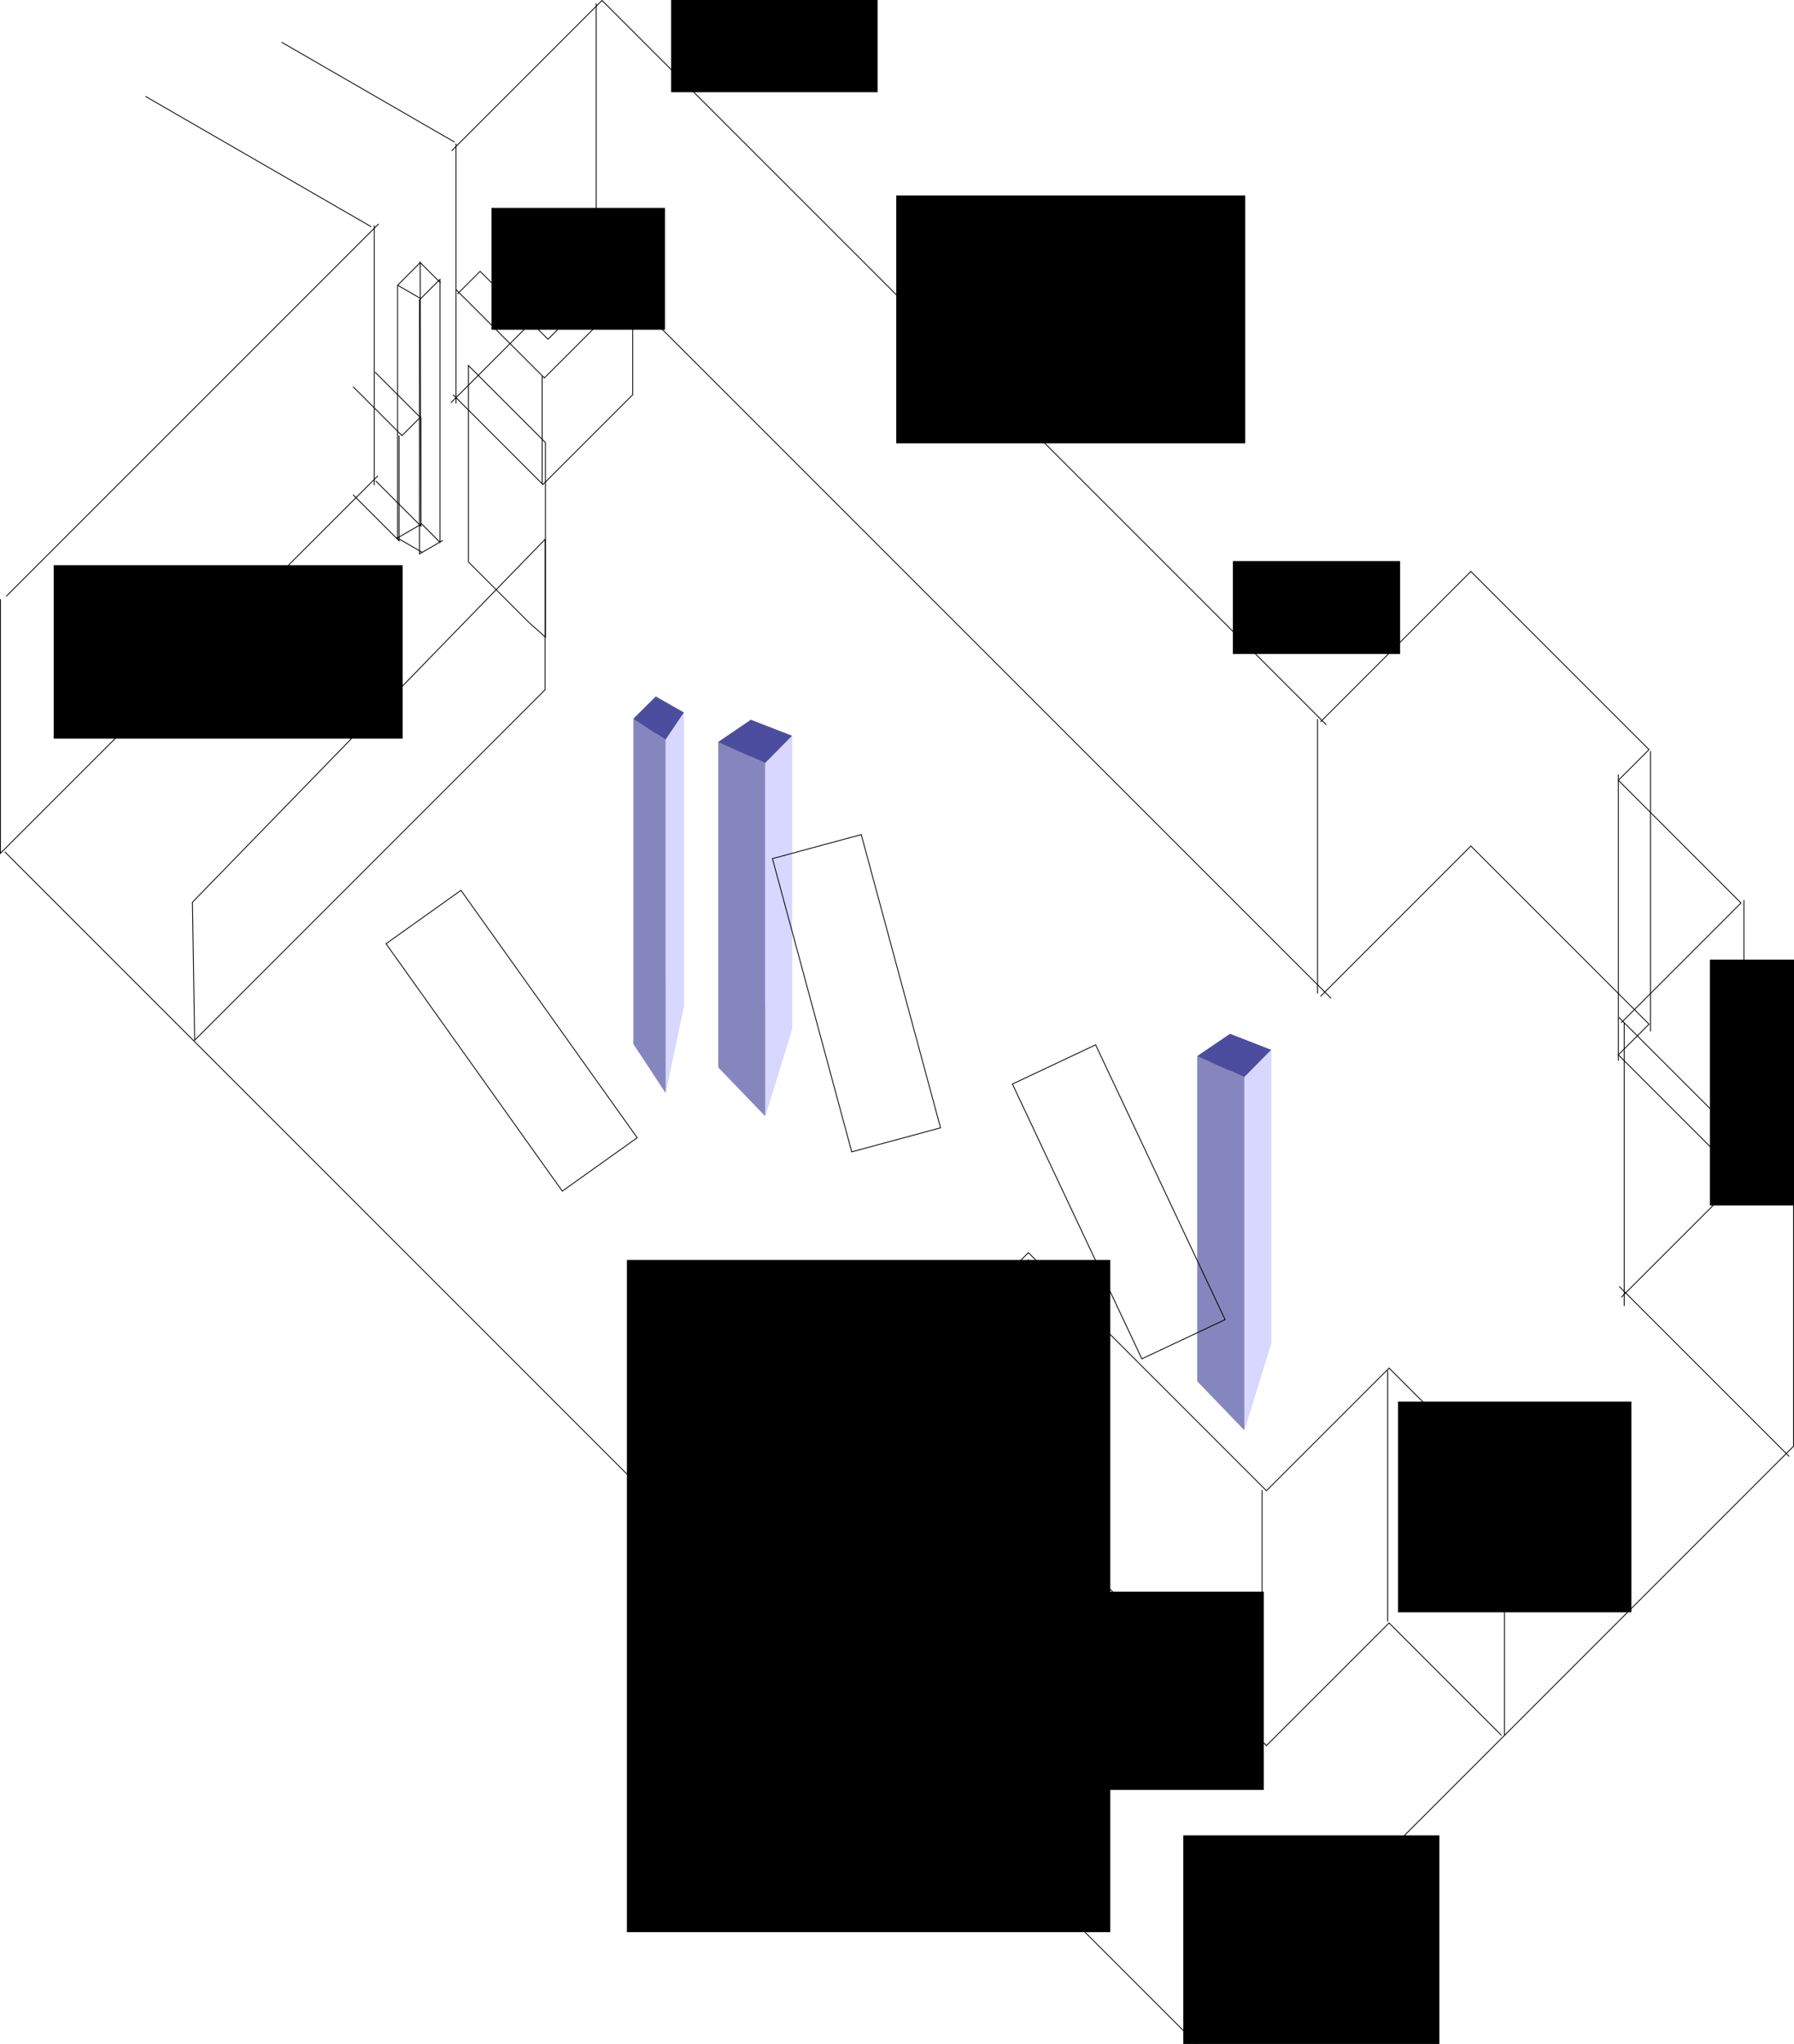 <?xml version="1.0" encoding="UTF-8" standalone="no"?>
<!-- Created with Inkscape (http://www.inkscape.org/) -->

<svg
   xmlns:dc="http://purl.org/dc/elements/1.1/"
   xmlns:cc="http://creativecommons.org/ns#"
   xmlns:rdf="http://www.w3.org/1999/02/22-rdf-syntax-ns#"
   xmlns:svg="http://www.w3.org/2000/svg"
   xmlns="http://www.w3.org/2000/svg"
   xmlns:sodipodi="http://sodipodi.sourceforge.net/DTD/sodipodi-0.dtd"
   xmlns:inkscape="http://www.inkscape.org/namespaces/inkscape"
   width="2130.178"
   height="2426.668"
   id="svg2"
   version="1.1"
   inkscape:version="0.48.0 r9654"
   sodipodi:docname="drawing-1.svg">
  <defs
     id="defs4">
    <inkscape:perspective
       sodipodi:type="inkscape:persp3d"
       inkscape:vp_x="762.76368 : 1470.5556 : 1"
       inkscape:vp_y="0 : 2557.1451 : 0"
       inkscape:vp_z="1664.9877 : 1337.7897 : 1"
       inkscape:persp3d-origin="1726.4763 : 987.4165 : 1"
       id="perspective3120" />
    <inkscape:perspective
       sodipodi:type="inkscape:persp3d"
       inkscape:vp_x="301.67228 : 1871.0608 : 1"
       inkscape:vp_y="0 : 2557.1451 : 0"
       inkscape:vp_z="918.42356 : 1738.2949 : 1"
       inkscape:persp3d-origin="960.45657 : 1387.9217 : 1"
       id="perspective3104" />
    <inkscape:perspective
       sodipodi:type="inkscape:persp3d"
       inkscape:vp_x="193.8118 : 1843.416 : 1"
       inkscape:vp_y="0 : 2557.1451 : 0"
       inkscape:vp_z="1096.0359 : 1710.6501 : 1"
       inkscape:persp3d-origin="1157.5245 : 1360.2769 : 1"
       id="perspective3074" />
  </defs>
  <sodipodi:namedview
     id="base"
     pagecolor="#ffffff"
     bordercolor="#666666"
     borderopacity="1.0"
     inkscape:pageopacity="0.0"
     inkscape:pageshadow="2"
     inkscape:zoom="0.20391138"
     inkscape:cx="1123.5167"
     inkscape:cy="1665.3435"
     inkscape:document-units="px"
     inkscape:current-layer="layer1"
     showgrid="false"
     units="px"
     inkscape:window-width="1211"
     inkscape:window-height="753"
     inkscape:window-x="4"
     inkscape:window-y="0"
     inkscape:window-maximized="0"
     fit-margin-top="0"
     fit-margin-left="0"
     fit-margin-right="0"
     fit-margin-bottom="0" />
  <g
     inkscape:label="Layer 1"
     inkscape:groupmode="layer"
     id="layer1"
     transform="translate(-283.853,765.258)">
    <path
       style="fill:none;stroke:#000000;stroke-width:1px;stroke-linecap:butt;stroke-linejoin:miter;stroke-opacity:1"
       d="M 291.288,690.331 733.422,248.197 m 86.693,-86.693 178.587,-178.587 859.994,859.994 m 347.338,347.338 207.497,207.497 0,301.691 -709.148,709.148 L 289.554,993.756"
       id="path2995"
       inkscape:connector-curvature="0"
       transform="translate(0,-747.675)"
       sodipodi:nodetypes="cccccccccc" />
    <path
       style="fill:none;stroke:#000000;stroke-width:1px;stroke-linecap:butt;stroke-linejoin:miter;stroke-opacity:1"
       d="m 991.767,-13.616 0,301.691 -172.519,172.519 m -86.693,86.693 -448.202,448.202 0,-301.691"
       id="path2999"
       inkscape:connector-curvature="0"
       transform="translate(0,-747.675)"
       sodipodi:nodetypes="cccccc" />
    <path
       style="fill:none;stroke:#000000;stroke-width:1px;stroke-linecap:butt;stroke-linejoin:miter;stroke-opacity:1"
       d="m 988.299,291.543 876.155,876.155 m 342.06,342.06 201.814,201.814"
       id="path3001"
       inkscape:connector-curvature="0"
       transform="translate(0,-747.675)"
       sodipodi:nodetypes="cccc" />
    <path
       style="fill:none;stroke:#000000;stroke-width:1px;stroke-linecap:butt;stroke-linejoin:miter;stroke-opacity:1"
       d="m 825.316,152.835 0,308.627"
       id="path3003"
       inkscape:connector-curvature="0"
       transform="translate(0,-747.675)" />
    <path
       style="fill:none;stroke:#000000;stroke-width:1px;stroke-linecap:butt;stroke-linejoin:miter;stroke-opacity:1"
       d="m 728.22,558.558 0,-308.627"
       id="path3005"
       inkscape:connector-curvature="0"
       transform="translate(0,-747.675)" />
    <path
       style="fill:none;stroke:#000000;stroke-width:1px;stroke-linecap:butt;stroke-linejoin:miter;stroke-opacity:1"
       d="M 823.583,151.101 618.239,32.546"
       id="path3007"
       inkscape:connector-curvature="0"
       transform="translate(0,-747.675)" />
    <path
       style="fill:none;stroke:#000000;stroke-width:1px;stroke-linecap:butt;stroke-linejoin:miter;stroke-opacity:1"
       d="M 724.753,251.665 456.519,96.8"
       id="path3009"
       inkscape:connector-curvature="0"
       transform="translate(0,-747.675)" />
    <path
       style="fill:none;stroke:#000000;stroke-width:1px;stroke-linecap:butt;stroke-linejoin:miter;stroke-opacity:1"
       d="m 821.849,451.058 106.632,106.632 106.632,-106.632 0,-124.838 L 930.215,431.119 825.316,326.221"
       id="path3013"
       inkscape:connector-curvature="0"
       transform="translate(0,-747.675)" />
    <path
       style="fill:none;stroke:#000000;stroke-width:1px;stroke-linecap:butt;stroke-linejoin:miter;stroke-opacity:1"
       d="m 927.614,428.518 0,128.305"
       id="path3015"
       inkscape:connector-curvature="0"
       transform="translate(0,-747.675)" />
    <path
       style="fill:none;stroke:#000000;stroke-width:1px;stroke-linecap:butt;stroke-linejoin:miter;stroke-opacity:1"
       d="m 1033.379,326.221 -19.939,-19.939 -78.891,78.891 -80.624,-80.624 -26.875,26.875"
       id="path3017"
       inkscape:connector-curvature="0"
       transform="translate(0,-747.675)" />
    <path
       style="fill:none;stroke:#000000;stroke-width:1px;stroke-linecap:butt;stroke-linejoin:miter;stroke-opacity:1"
       d="m 514.956,1217.424 416.126,-416.126 0,-178.587 -418.727,430.864 z"
       id="path3038"
       inkscape:connector-curvature="0"
       transform="translate(0,-747.675)"
       sodipodi:nodetypes="ccccc" />
    <path
       style="fill:none;stroke:#000000;stroke-width:1px;stroke-linecap:butt;stroke-linejoin:miter;stroke-opacity:1"
       d="m 729.954,553.356 53.75,53.75 0,-128.305 -54.617,-54.617"
       id="path3040"
       inkscape:connector-curvature="0"
       transform="translate(0,-747.675)" />
    <path
       style="fill:none;stroke:#000000;stroke-width:1px;stroke-linecap:butt;stroke-linejoin:miter;stroke-opacity:1"
       d="M 783.704,477.066 761.164,499.606 703.079,441.522"
       id="path3044"
       inkscape:connector-curvature="0"
       transform="translate(0,-747.675)" />
    <path
       style="fill:none;stroke:#000000;stroke-width:1px;stroke-linecap:butt;stroke-linejoin:miter;stroke-opacity:1"
       d="m 757.696,499.606 0,124.838 -54.617,-54.617"
       id="path3046"
       inkscape:connector-curvature="0"
       transform="translate(0,-747.675)" />
    <path
       style="fill:none;stroke:#000000;stroke-width:1px;stroke-linecap:butt;stroke-linejoin:miter;stroke-opacity:1"
       d="m 783.525,605.063 -27.563,15.914 0,-299.957 19.072,-19.072 7.802,-7.802 z"
       id="path3048"
       inkscape:connector-curvature="0"
       transform="translate(0,-747.675)" />
    <path
       style="fill:none;stroke:#000000;stroke-width:1px;stroke-linecap:butt;stroke-linejoin:miter;stroke-opacity:1"
       d="m 783.704,603.638 14.738,14.738 7.802,7.802 0,-312.094 -24.274,24.274 0,301.691 27.765,-16.03"
       id="path3050"
       inkscape:connector-curvature="0"
       transform="translate(0,-747.675)" />
    <path
       style="fill:none;stroke:#000000;stroke-width:1px;stroke-linecap:butt;stroke-linejoin:miter;stroke-opacity:1"
       d="M 785.438,638.315 754.523,620.466"
       id="path3052"
       inkscape:connector-curvature="0"
       transform="translate(0,-747.675)" />
    <path
       style="fill:none;stroke:#000000;stroke-width:1px;stroke-linecap:butt;stroke-linejoin:miter;stroke-opacity:1"
       d="m 755.962,321.019 26.813,15.48"
       id="path3054"
       inkscape:connector-curvature="0"
       transform="translate(0,-747.675)" />
    <path
       style="fill:none;stroke:#000000;stroke-width:1px;stroke-linecap:butt;stroke-linejoin:miter;stroke-opacity:1"
       d="m 781.97,293.277 25.141,25.141"
       id="path3056"
       inkscape:connector-curvature="0"
       transform="translate(0,-747.675)" />
    <path
       style="fill:none;stroke:#000000;stroke-width:1px;stroke-linecap:butt;stroke-linejoin:miter;stroke-opacity:1"
       d="m 912.009,721.54 -71.955,-71.955 0,-233.204 91.461,91.461 0,231.037 z"
       id="path3058"
       inkscape:connector-curvature="0"
       transform="translate(0,-747.675)"
       sodipodi:nodetypes="cccccc" />
    <path
       style="fill:none;stroke:#000000;stroke-width:1px;stroke-linecap:butt;stroke-linejoin:miter;stroke-opacity:1"
       d="m 1851.76,839.443 178.587,-178.587 211.531,211.531 -36.411,36.411 145.644,145.644 -142.176,142.176"
       id="path3060"
       inkscape:connector-curvature="0"
       transform="translate(0,-747.675)" />
    <path
       inkscape:connector-curvature="0"
       id="path3062"
       d="m 1851.76,417.733 178.587,-178.587 211.531,211.531 -36.411,36.411 145.644,145.644 -142.176,142.176"
       style="fill:none;stroke:#000000;stroke-width:1px;stroke-linecap:butt;stroke-linejoin:miter;stroke-opacity:1" />
    <path
       style="fill:none;stroke:#000000;stroke-width:1px;stroke-linecap:butt;stroke-linejoin:miter;stroke-opacity:1"
       d="m 1848.293,835.975 0,325.965"
       id="path3064"
       inkscape:connector-curvature="0"
       transform="translate(0,-747.675)" />
    <path
       style="fill:none;stroke:#000000;stroke-width:1px;stroke-linecap:butt;stroke-linejoin:miter;stroke-opacity:1"
       d="m 2212.403,1196.617 0,336.368"
       id="path3066"
       inkscape:connector-curvature="0"
       transform="translate(0,-747.675)" />
    <path
       style="fill:none;stroke:#000000;stroke-width:1px;stroke-linecap:butt;stroke-linejoin:miter;stroke-opacity:1"
       d="m 2354.579,1050.973 0,329.433"
       id="path3068"
       inkscape:connector-curvature="0"
       transform="translate(0,-747.675)" />
    <path
       style="fill:none;stroke:#000000;stroke-width:1px;stroke-linecap:butt;stroke-linejoin:miter;stroke-opacity:1"
       d="m 2205.468,901.862 0,339.836"
       id="path3070"
       inkscape:connector-curvature="0"
       transform="translate(0,-747.675)" />
    <path
       style="fill:none;stroke:#000000;stroke-width:1px;stroke-linecap:butt;stroke-linejoin:miter;stroke-opacity:1"
       d="m 2243.612,874.12 0,332.901"
       id="path3072"
       inkscape:connector-curvature="0"
       transform="translate(0,-747.675)" />
    <g
       sodipodi:type="inkscape:box3d"
       id="g3076"
       inkscape:perspectiveID="#perspective3074"
       inkscape:corner0="0.46217922 : 0.018723715 : 0 : 1"
       inkscape:corner7="0.34837574 : -0.20217751 : 0.27798363 : 1">
      <path
         sodipodi:type="inkscape:box3dside"
         id="path3086"
         style="fill:#afafde;fill-rule:evenodd;stroke:none"
         inkscape:box3dsidetype="13"
         d="m 1136.758,501.997 55.628,57.73 32.049,-104.087 -48.837,-41.701 z" />
      <path
         sodipodi:type="inkscape:box3dside"
         id="path3078"
         style="fill:#353564;fill-rule:evenodd;stroke:none"
         inkscape:box3dsidetype="6"
         d="m 1136.758,115.672 0,386.325 38.839,-88.058 0,-324.611 z" />
      <path
         sodipodi:type="inkscape:box3dside"
         id="path3088"
         style="fill:#e9e9ff;fill-rule:evenodd;stroke:none"
         inkscape:box3dsidetype="11"
         d="m 1175.597,89.328 48.837,18.986 0,347.326 -48.837,-41.701 z" />
      <path
         sodipodi:type="inkscape:box3dside"
         id="path3080"
         style="fill:#4d4d9f;fill-rule:evenodd;stroke:none"
         inkscape:box3dsidetype="5"
         d="m 1136.758,115.672 55.628,25.124 32.049,-32.482 -48.837,-18.986 z" />
      <path
         sodipodi:type="inkscape:box3dside"
         id="path3084"
         style="fill:#d7d7ff;fill-rule:evenodd;stroke:none"
         inkscape:box3dsidetype="14"
         d="m 1192.386,140.796 0,418.931 32.049,-104.087 0,-347.326 z" />
      <path
         sodipodi:type="inkscape:box3dside"
         id="path3082"
         style="fill:#8686bf;fill-rule:evenodd;stroke:none"
         inkscape:box3dsidetype="3"
         d="m 1136.758,115.672 55.628,25.124 0,418.931 -55.628,-57.73 z" />
    </g>
    <g
       inkscape:corner7="0.34837574 : -0.20217751 : 0.27798363 : 1"
       inkscape:corner0="0.46217922 : 0.018723715 : 0 : 1"
       inkscape:perspectiveID="#perspective3104"
       id="g3090"
       sodipodi:type="inkscape:box3d">
      <path
         d="m 1036.075,474.352 38.027,57.73 21.908,-104.087 -33.385,-41.701 z"
         inkscape:box3dsidetype="13"
         style="fill:#afafde;fill-rule:evenodd;stroke:none"
         id="path3092"
         sodipodi:type="inkscape:box3dside" />
      <path
         d="m 1036.075,88.027 0,386.325 26.55,-88.058 0,-324.611 z"
         inkscape:box3dsidetype="6"
         style="fill:#353564;fill-rule:evenodd;stroke:none"
         id="path3094"
         sodipodi:type="inkscape:box3dside" />
      <path
         d="m 1062.625,61.683 33.385,18.986 0,347.326 -33.385,-41.701 z"
         inkscape:box3dsidetype="11"
         style="fill:#e9e9ff;fill-rule:evenodd;stroke:none"
         id="path3096"
         sodipodi:type="inkscape:box3dside" />
      <path
         d="m 1036.075,88.027 38.027,25.124 21.908,-32.482 -33.385,-18.986 z"
         inkscape:box3dsidetype="5"
         style="fill:#4d4d9f;fill-rule:evenodd;stroke:none"
         id="path3098"
         sodipodi:type="inkscape:box3dside" />
      <path
         d="m 1074.101,113.151 0,418.931 21.908,-104.087 0,-347.326 z"
         inkscape:box3dsidetype="14"
         style="fill:#d7d7ff;fill-rule:evenodd;stroke:none"
         id="path3100"
         sodipodi:type="inkscape:box3dside" />
      <path
         d="m 1036.075,88.027 38.027,25.124 0,418.931 -38.027,-57.73 z"
         inkscape:box3dsidetype="3"
         style="fill:#8686bf;fill-rule:evenodd;stroke:none"
         id="path3102"
         sodipodi:type="inkscape:box3dside" />
    </g>
    <g
       inkscape:corner7="0.34837574 : -0.20217751 : 0.27798363 : 1"
       inkscape:corner0="0.46217922 : 0.018723715 : 0 : 1"
       inkscape:perspectiveID="#perspective3120"
       id="g3106"
       sodipodi:type="inkscape:box3d">
      <path
         d="m 1705.71,874.858 55.628,57.73 32.049,-104.087 -48.837,-41.701 z"
         inkscape:box3dsidetype="13"
         style="fill:#afafde;fill-rule:evenodd;stroke:none"
         id="path3108"
         sodipodi:type="inkscape:box3dside" />
      <path
         d="m 1705.71,488.532 0,386.325 38.839,-88.058 0,-324.611 z"
         inkscape:box3dsidetype="6"
         style="fill:#353564;fill-rule:evenodd;stroke:none"
         id="path3110"
         sodipodi:type="inkscape:box3dside" />
      <path
         d="m 1744.549,462.188 48.837,18.986 0,347.326 -48.837,-41.701 z"
         inkscape:box3dsidetype="11"
         style="fill:#e9e9ff;fill-rule:evenodd;stroke:none"
         id="path3112"
         sodipodi:type="inkscape:box3dside" />
      <path
         d="m 1705.71,488.532 55.628,25.124 32.049,-32.482 -48.837,-18.986 z"
         inkscape:box3dsidetype="5"
         style="fill:#4d4d9f;fill-rule:evenodd;stroke:none"
         id="path3114"
         sodipodi:type="inkscape:box3dside" />
      <path
         d="m 1761.338,513.657 0,418.931 32.049,-104.087 0,-347.326 z"
         inkscape:box3dsidetype="14"
         style="fill:#d7d7ff;fill-rule:evenodd;stroke:none"
         id="path3116"
         sodipodi:type="inkscape:box3dside" />
      <path
         d="m 1705.71,488.532 55.628,25.124 0,418.931 -55.628,-57.73 z"
         inkscape:box3dsidetype="3"
         style="fill:#8686bf;fill-rule:evenodd;stroke:none"
         id="path3118"
         sodipodi:type="inkscape:box3dside" />
    </g>
    <path
       style="fill:none;stroke:#000000;stroke-width:1px;stroke-linecap:butt;stroke-linejoin:miter;stroke-opacity:1"
       d="m 1289.99,1987.257 214.998,-214.998 282.619,282.619 145.644,-145.644 133.507,133.507"
       id="path3122"
       inkscape:connector-curvature="0"
       transform="translate(0,-747.675)" />
    <path
       inkscape:connector-curvature="0"
       id="path3124"
       d="m 1289.99,936.955 214.998,-214.998 282.619,282.619 145.644,-145.644 133.507,133.507"
       style="fill:none;stroke:#000000;stroke-width:1px;stroke-linecap:butt;stroke-linejoin:miter;stroke-opacity:1" />
    <path
       style="fill:none;stroke:#000000;stroke-width:1px;stroke-linecap:butt;stroke-linejoin:miter;stroke-opacity:1"
       d="m 2070.227,2042.74 0,-301.691"
       id="path3126"
       inkscape:connector-curvature="0"
       transform="translate(0,-747.675)" />
    <path
       style="fill:none;stroke:#000000;stroke-width:1px;stroke-linecap:butt;stroke-linejoin:miter;stroke-opacity:1"
       d="m 1289.99,1983.789 0,-298.224"
       id="path3128"
       inkscape:connector-curvature="0"
       transform="translate(0,-747.675)" />
    <path
       inkscape:connector-curvature="0"
       id="path3130"
       d="m 1504.989,1028.051 0,-298.224"
       style="fill:none;stroke:#000000;stroke-width:1px;stroke-linecap:butt;stroke-linejoin:miter;stroke-opacity:1" />
    <path
       style="fill:none;stroke:#000000;stroke-width:1px;stroke-linecap:butt;stroke-linejoin:miter;stroke-opacity:1"
       d="m 1782.406,1302.001 0,-298.224"
       id="path3132"
       inkscape:connector-curvature="0" />
    <path
       inkscape:connector-curvature="0"
       id="path3134"
       d="m 1931.518,1159.824 0,-298.224"
       style="fill:none;stroke:#000000;stroke-width:1px;stroke-linecap:butt;stroke-linejoin:miter;stroke-opacity:1" />
    <path
       style="fill:none;stroke:#000000;stroke-width:1px;stroke-linecap:butt;stroke-linejoin:miter;stroke-opacity:1"
       d="m 1485.986,521.744 153.711,326.245 98.815,-46.557 -153.711,-326.245 z"
       id="path3206"
       inkscape:connector-curvature="0" />
    <path
       inkscape:connector-curvature="0"
       id="path3208"
       d="m 1201.042,254.121 94.148,348.137 105.445,-28.516 -94.148,-348.137 z"
       style="fill:none;stroke:#000000;stroke-width:1px;stroke-linecap:butt;stroke-linejoin:miter;stroke-opacity:1" />
    <path
       style="fill:none;stroke:#000000;stroke-width:1px;stroke-linecap:butt;stroke-linejoin:miter;stroke-opacity:1"
       d="M 742.234,355.158 951.496,648.88 1040.46,585.498 831.198,291.776 z"
       id="path3210"
       inkscape:connector-curvature="0" />
    <flowRoot
       xml:space="preserve"
       id="flowRoot3212"
       style="font-size:72px;font-style:italic;font-variant:normal;font-weight:normal;font-stretch:normal;text-align:start;line-height:125%;letter-spacing:0px;word-spacing:0px;writing-mode:lr-tb;text-anchor:start;fill:#000000;fill-opacity:1;stroke:none;font-family:Sans;-inkscape-font-specification:Sans Italic"
       transform="matrix(1.315,0,0,3.657,48.02,-4915.578)"><flowRegion
         id="flowRegion3214"><rect
           id="rect3216"
           width="436.464"
           height="218.232"
           x="745.422"
           y="1543.931"
           style="font-size:72px;font-style:italic;font-variant:normal;font-weight:normal;font-stretch:normal;text-align:start;line-height:125%;writing-mode:lr-tb;text-anchor:start;font-family:Sans;-inkscape-font-specification:Sans Italic" /></flowRegion><flowPara
         id="flowPara3218">COUCHES</flowPara></flowRoot>    <flowRoot
       xml:space="preserve"
       id="flowRoot3220"
       style="font-size:40px;font-style:normal;font-weight:normal;line-height:125%;letter-spacing:0px;word-spacing:0px;fill:#000000;fill-opacity:1;stroke:none;font-family:Sans"
       transform="translate(283.853,-765.258)"><flowRegion
         id="flowRegion3222"><rect
           id="rect3224"
           width="414.396"
           height="294.245"
           x="1064.188"
           y="232.087" /></flowRegion><flowPara
         id="flowPara3226">CAVE</flowPara></flowRoot>    <flowRoot
       xml:space="preserve"
       id="flowRoot3228"
       style="font-size:40px;font-style:normal;font-weight:normal;line-height:125%;letter-spacing:0px;word-spacing:0px;fill:#000000;fill-opacity:1;stroke:none;font-family:Sans"
       transform="translate(283.853,-765.258)"><flowRegion
         id="flowRegion3230"><rect
           id="rect3232"
           width="198.616"
           height="110.342"
           x="1463.871"
           y="666.099" /></flowRegion><flowPara
         id="flowPara3234">ROOM</flowPara></flowRoot>    <flowRoot
       xml:space="preserve"
       id="flowRoot3236"
       style="font-size:40px;font-style:normal;font-weight:normal;line-height:125%;letter-spacing:0px;word-spacing:0px;fill:#000000;fill-opacity:1;stroke:none;font-family:Sans"
       transform="translate(283.853,-765.258)"><flowRegion
         id="flowRegion3238"><rect
           id="rect3240"
           width="279.533"
           height="291.793"
           x="2030.294"
           y="1139.343" /></flowRegion><flowPara
         id="flowPara3242">THERESA</flowPara></flowRoot>    <flowRoot
       xml:space="preserve"
       id="flowRoot3244"
       style="font-size:40px;font-style:normal;font-weight:normal;line-height:125%;letter-spacing:0px;word-spacing:0px;fill:#000000;fill-opacity:1;stroke:none;font-family:Sans"
       transform="translate(283.853,-765.258)"><flowRegion
         id="flowRegion3246"><rect
           id="rect3248"
           width="277.081"
           height="250.109"
           x="1660.035"
           y="1664.081" /></flowRegion><flowPara
         id="flowPara3250">NINA</flowPara></flowRoot>    <flowRoot
       xml:space="preserve"
       id="flowRoot3252"
       style="font-size:40px;font-style:normal;font-weight:normal;line-height:125%;letter-spacing:0px;word-spacing:0px;fill:#000000;fill-opacity:1;stroke:none;font-family:Sans"
       transform="translate(283.853,-765.258)"><flowRegion
         id="flowRegion3254"><rect
           id="rect3256"
           width="414.396"
           height="205.972"
           x="63.753"
           y="671.003" /></flowRegion><flowPara
         id="flowPara3258">FOOD</flowPara></flowRoot>    <flowRoot
       xml:space="preserve"
       id="flowRoot3260"
       style="font-size:40px;font-style:normal;font-weight:normal;line-height:125%;letter-spacing:0px;word-spacing:0px;fill:#000000;fill-opacity:1;stroke:none;font-family:Sans"
       transform="translate(283.853,-765.258)"><flowRegion
         id="flowRegion3262"><rect
           id="rect3264"
           width="205.972"
           height="144.671"
           x="583.587"
           y="246.799" /></flowRegion><flowPara
         id="flowPara3266">CUPPLES</flowPara></flowRoot>    <flowRoot
       xml:space="preserve"
       id="flowRoot3268"
       style="font-size:40px;font-style:normal;font-weight:normal;line-height:125%;letter-spacing:0px;word-spacing:0px;fill:#000000;fill-opacity:1;stroke:none;font-family:Sans"
       transform="translate(283.853,-765.258)"><flowRegion
         id="flowRegion3270"><rect
           id="rect3272"
           width="245.205"
           height="137.315"
           x="796.915"
           y="-27.83" /></flowRegion><flowPara
         id="flowPara3274">CLOSET</flowPara></flowRoot>    <flowRoot
       xml:space="preserve"
       id="flowRoot3276"
       style="font-size:40px;font-style:normal;font-weight:normal;line-height:125%;letter-spacing:0px;word-spacing:0px;fill:#000000;fill-opacity:1;stroke:none;font-family:Sans"
       transform="translate(283.853,-765.258)"><flowRegion
         id="flowRegion3278"><rect
           id="rect3280"
           width="384.971"
           height="235.396"
           x="1115.681"
           y="1889.669" /></flowRegion><flowPara
         id="flowPara3282">MEETING ROOM</flowPara></flowRoot>    <flowRoot
       xml:space="preserve"
       id="flowRoot3284"
       style="fill:black;stroke:none;stroke-opacity:1;stroke-width:1px;stroke-linejoin:miter;stroke-linecap:butt;fill-opacity:1;font-family:Sans;font-style:normal;font-weight:normal;font-size:40px;line-height:125%;letter-spacing:0px;word-spacing:0px"><flowRegion
         id="flowRegion3286"><rect
           id="rect3288"
           width="191.26"
           height="335.93"
           x="1400.118"
           y="2000.012" /></flowRegion><flowPara
         id="flowPara3290"></flowPara></flowRoot>    <flowRoot
       xml:space="preserve"
       id="flowRoot3292"
       style="font-size:40px;font-style:normal;font-weight:normal;line-height:125%;letter-spacing:0px;word-spacing:0px;fill:#000000;fill-opacity:1;stroke:none;font-family:Sans"
       transform="translate(293.661,-627.944)"><flowRegion
         id="flowRegion3294"><rect
           id="rect3296"
           width="304.054"
           height="272.177"
           x="1395.214"
           y="2041.696" /></flowRegion><flowPara
         id="flowPara3298">CLOSET</flowPara></flowRoot>  </g>
</svg>

